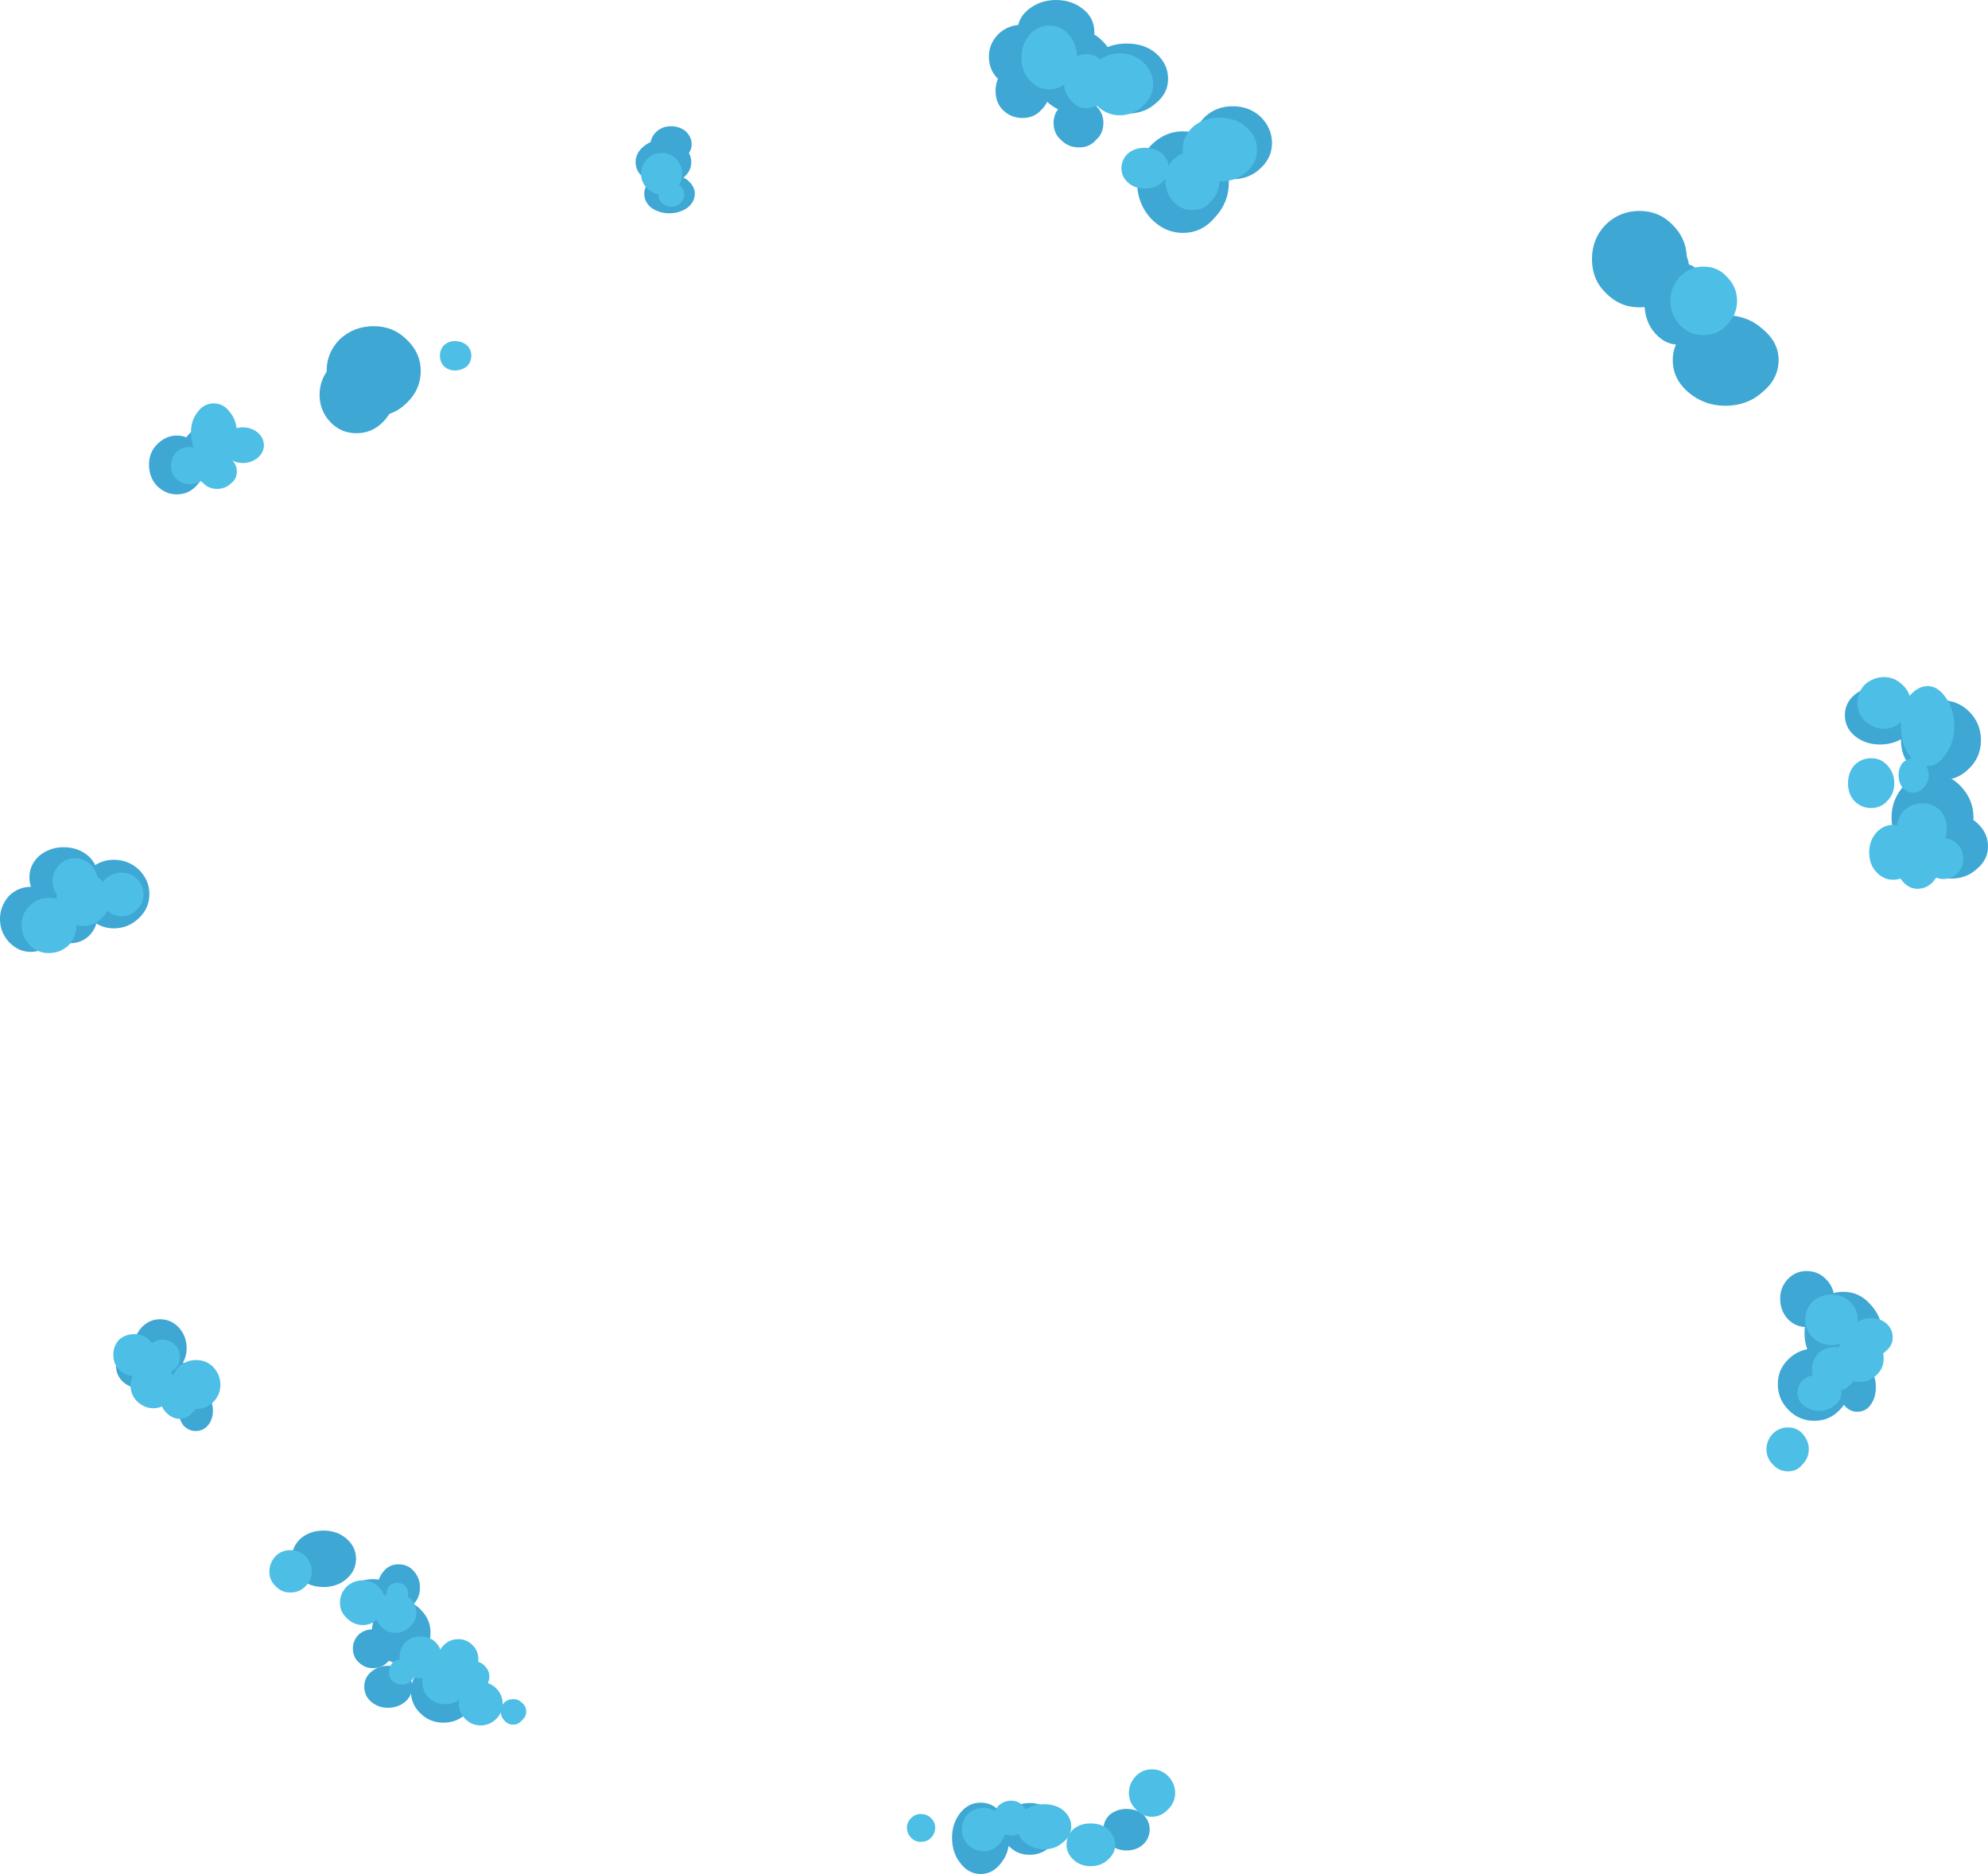 <?xml version="1.0" encoding="UTF-8" standalone="no"?>
<svg xmlns:xlink="http://www.w3.org/1999/xlink" height="239.0px" width="253.5px" xmlns="http://www.w3.org/2000/svg">
  <g transform="matrix(1.0, 0.0, 0.0, 1.0, 130.75, 125.45)">
    <path d="M2.75 -115.3 Q1.5 -114.05 -0.35 -114.05 -2.15 -114.05 -3.4 -115.3 -4.65 -116.45 -4.65 -118.25 -4.65 -119.9 -3.4 -121.15 -2.15 -122.3 -0.35 -122.3 1.5 -122.3 2.75 -121.15 4.0 -119.9 4.0 -118.25 4.0 -116.45 2.75 -115.3" fill="#3ea7d4" fill-rule="evenodd" stroke="none"/>
    <path d="M2.05 -111.45 Q1.1 -110.4 -0.35 -110.4 -1.85 -110.4 -2.9 -111.45 -3.8 -112.4 -3.8 -113.85 -3.8 -115.3 -2.9 -116.35 -1.85 -117.3 -0.35 -117.3 1.1 -117.3 2.05 -116.35 3.05 -115.3 3.05 -113.85 3.05 -112.4 2.05 -111.45" fill="#3ea7d4" fill-rule="evenodd" stroke="none"/>
    <path d="M9.85 -112.6 Q8.4 -111.05 6.3 -111.05 4.2 -111.05 2.65 -112.6 1.1 -114.05 1.1 -116.35 1.1 -118.65 2.65 -120.2 4.2 -121.7 6.3 -121.7 8.4 -121.7 9.85 -120.2 11.45 -118.65 11.45 -116.35 11.45 -114.05 9.85 -112.6" fill="#3ea7d4" fill-rule="evenodd" stroke="none"/>
    <path d="M9.0 -107.6 Q8.2 -106.65 6.85 -106.65 5.45 -106.65 4.55 -107.6 3.6 -108.4 3.6 -109.8 3.6 -111.05 4.55 -111.95 5.45 -112.8 6.85 -112.8 8.2 -112.8 9.0 -111.95 9.95 -111.05 9.95 -109.8 9.95 -108.4 9.0 -107.6" fill="#3ea7d4" fill-rule="evenodd" stroke="none"/>
    <path d="M16.65 -112.3 Q15.2 -110.95 12.9 -110.95 10.7 -110.95 9.15 -112.3 7.65 -113.55 7.65 -115.4 7.65 -117.3 9.15 -118.65 10.7 -119.9 12.9 -119.9 15.2 -119.9 16.65 -118.65 18.2 -117.3 18.2 -115.4 18.2 -113.55 16.65 -112.3" fill="#3ea7d4" fill-rule="evenodd" stroke="none"/>
    <path d="M24.15 -97.7 Q22.5 -95.75 20.1 -95.75 17.7 -95.75 15.9 -97.7 14.25 -99.6 14.25 -102.2 14.25 -104.8 15.9 -106.8 17.7 -108.7 20.1 -108.7 22.5 -108.7 24.15 -106.8 25.95 -104.8 25.95 -102.2 25.95 -99.6 24.15 -97.7" fill="#3ea7d4" fill-rule="evenodd" stroke="none"/>
    <path d="M30.0 -104.0 Q28.55 -102.6 26.45 -102.6 24.35 -102.6 22.9 -104.0 21.45 -105.35 21.45 -107.2 21.45 -109.1 22.9 -110.55 24.35 -111.9 26.45 -111.9 28.55 -111.9 30.0 -110.55 31.45 -109.1 31.45 -107.2 31.45 -105.35 30.0 -104.0" fill="#3ea7d4" fill-rule="evenodd" stroke="none"/>
    <path d="M82.5 -88.1 Q80.8 -86.25 78.3 -86.25 75.8 -86.25 74.0 -88.1 72.25 -89.8 72.25 -92.4 72.25 -95.0 74.0 -96.8 75.8 -98.55 78.3 -98.55 80.8 -98.55 82.5 -96.8 84.35 -95.0 84.35 -92.4 84.35 -89.8 82.5 -88.1" fill="#3ea7d4" fill-rule="evenodd" stroke="none"/>
    <path d="M83.25 -88.0 Q81.85 -86.75 79.8 -86.75 77.75 -86.75 76.25 -88.0 74.85 -89.3 74.85 -91.15 74.85 -92.9 76.25 -94.3 77.75 -95.6 79.8 -95.6 81.85 -95.6 83.25 -94.3 84.65 -92.9 84.65 -91.15 84.65 -89.3 83.25 -88.0" fill="#3ea7d4" fill-rule="evenodd" stroke="none"/>
    <path d="M86.4 -83.0 Q85.1 -81.5 83.25 -81.5 81.55 -81.5 80.25 -83.0 78.95 -84.5 78.95 -86.8 78.95 -88.95 80.25 -90.45 81.55 -91.95 83.25 -91.95 85.1 -91.95 86.4 -90.45 87.7 -88.95 87.7 -86.8 87.7 -84.5 86.4 -83.0" fill="#3ea7d4" fill-rule="evenodd" stroke="none"/>
    <path d="M94.0 -75.45 Q92.05 -73.7 89.25 -73.7 86.55 -73.7 84.5 -75.45 82.55 -77.15 82.55 -79.55 82.55 -81.8 84.5 -83.5 86.55 -85.25 89.25 -85.25 92.05 -85.25 94.0 -83.5 96.05 -81.8 96.05 -79.55 96.05 -77.15 94.0 -75.45" fill="#3ea7d4" fill-rule="evenodd" stroke="none"/>
    <path d="M112.25 -31.6 Q110.95 -30.5 108.95 -30.5 107.1 -30.5 105.75 -31.6 104.5 -32.65 104.5 -34.25 104.5 -35.8 105.75 -36.85 107.1 -37.95 108.95 -37.95 110.95 -37.95 112.25 -36.85 113.6 -35.8 113.6 -34.25 113.6 -32.65 112.25 -31.6" fill="#3ea7d4" fill-rule="evenodd" stroke="none"/>
    <path d="M113.1 -34.7 Q114.6 -36.15 116.75 -36.15 118.9 -36.15 120.35 -34.7 121.85 -33.2 121.85 -31.05 121.85 -28.9 120.35 -27.45 118.9 -25.95 116.75 -25.95 114.6 -25.95 113.1 -27.45 111.65 -28.9 111.65 -31.05 111.65 -33.2 113.1 -34.7" fill="#3ea7d4" fill-rule="evenodd" stroke="none"/>
    <path d="M115.65 -26.75 Q117.8 -26.75 119.3 -25.15 120.9 -23.45 120.9 -21.2 120.9 -18.95 119.3 -17.35 117.8 -15.65 115.65 -15.65 113.5 -15.65 111.95 -17.35 110.45 -18.95 110.45 -21.2 110.45 -23.45 111.95 -25.15 113.5 -26.75 115.65 -26.75" fill="#3ea7d4" fill-rule="evenodd" stroke="none"/>
    <path d="M121.35 -14.65 Q120.0 -13.4 118.05 -13.4 116.15 -13.4 114.8 -14.65 113.45 -15.8 113.45 -17.5 113.45 -19.25 114.8 -20.5 116.15 -21.75 118.05 -21.75 120.0 -21.75 121.35 -20.5 122.75 -19.25 122.75 -17.5 122.75 -15.8 121.35 -14.65" fill="#3ea7d4" fill-rule="evenodd" stroke="none"/>
    <path d="M102.1 42.75 Q101.1 43.8 99.6 43.8 98.2 43.8 97.2 42.75 96.25 41.7 96.25 40.15 96.25 38.75 97.2 37.7 98.2 36.65 99.6 36.65 101.1 36.65 102.1 37.7 103.15 38.75 103.15 40.25 103.15 41.7 102.1 42.75" fill="#3ea7d4" fill-rule="evenodd" stroke="none"/>
    <path d="M107.75 48.3 Q106.35 49.9 104.3 49.9 102.25 49.9 100.75 48.3 99.35 46.75 99.35 44.6 99.35 42.5 100.75 40.9 102.25 39.3 104.3 39.3 106.35 39.3 107.75 40.9 109.25 42.5 109.25 44.6 109.25 46.75 107.75 48.3" fill="#3ea7d4" fill-rule="evenodd" stroke="none"/>
    <path d="M103.85 54.35 Q102.55 55.75 100.6 55.75 98.65 55.75 97.3 54.35 95.95 53.0 95.95 51.05 95.95 49.2 97.3 47.9 98.65 46.55 100.6 46.55 102.55 46.55 103.85 47.9 105.2 49.2 105.2 51.15 105.2 53.0 103.85 54.35" fill="#3ea7d4" fill-rule="evenodd" stroke="none"/>
    <path d="M107.75 53.75 Q107.15 54.6 106.05 54.6 105.1 54.6 104.4 53.75 103.75 52.85 103.75 51.45 103.75 50.1 104.4 49.2 105.1 48.3 106.05 48.3 107.15 48.3 107.75 49.2 108.45 50.1 108.45 51.45 108.45 52.85 107.75 53.75" fill="#3ea7d4" fill-rule="evenodd" stroke="none"/>
    <path d="M15.0 109.8 Q14.15 110.55 12.9 110.55 11.7 110.55 10.8 109.8 9.95 109.0 9.95 107.85 9.95 106.75 10.8 105.95 11.7 105.25 12.9 105.25 14.15 105.25 15.0 105.95 15.85 106.75 15.85 107.85 15.85 109.0 15.0 109.8" fill="#3ea7d4" fill-rule="evenodd" stroke="none"/>
    <path d="M0.55 111.1 Q-1.0 111.1 -2.05 110.05 -3.1 109.1 -3.1 107.8 -3.1 106.5 -2.05 105.45 -1.0 104.5 0.55 104.5 2.1 104.5 3.15 105.45 4.2 106.5 4.2 107.8 4.2 109.1 3.15 110.05 2.1 111.1 0.55 111.1" fill="#3ea7d4" fill-rule="evenodd" stroke="none"/>
    <path d="M-3.1 112.15 Q-4.15 113.55 -5.7 113.55 -7.25 113.55 -8.3 112.15 -9.35 110.85 -9.35 108.9 -9.35 107.1 -8.3 105.75 -7.25 104.45 -5.7 104.45 -4.15 104.45 -3.1 105.75 -2.05 107.1 -2.05 109.0 -2.05 110.85 -3.1 112.15" fill="#3ea7d4" fill-rule="evenodd" stroke="none"/>
    <path d="M-71.25 93.05 Q-72.45 94.25 -74.2 94.25 -75.95 94.25 -77.15 93.05 -78.35 91.9 -78.35 90.25 -78.35 88.65 -77.15 87.45 -75.95 86.25 -74.2 86.25 -72.45 86.25 -71.25 87.45 -70.05 88.65 -70.05 90.25 -70.05 91.9 -71.25 93.05" fill="#3ea7d4" fill-rule="evenodd" stroke="none"/>
    <path d="M-77.0 85.5 Q-78.05 86.7 -79.65 86.7 -81.15 86.7 -82.3 85.5 -83.35 84.4 -83.35 82.75 -83.35 81.15 -82.3 79.95 -81.15 78.75 -79.65 78.75 -78.05 78.75 -77.0 79.95 -75.85 81.15 -75.85 82.75 -75.85 84.4 -77.0 85.5" fill="#3ea7d4" fill-rule="evenodd" stroke="none"/>
    <path d="M-80.55 80.7 Q-81.6 81.5 -83.2 81.5 -84.7 81.5 -85.8 80.7 -86.9 79.85 -86.9 78.75 -86.9 77.6 -85.8 76.75 -84.7 75.95 -83.2 75.95 -81.6 75.95 -80.55 76.75 -79.4 77.6 -79.4 78.75 -79.4 79.85 -80.55 80.7" fill="#3ea7d4" fill-rule="evenodd" stroke="none"/>
    <path d="M-86.55 75.9 Q-87.75 76.95 -89.5 76.95 -91.25 76.95 -92.45 75.9 -93.55 74.85 -93.55 73.35 -93.55 71.85 -92.45 70.8 -91.25 69.75 -89.5 69.75 -87.75 69.75 -86.55 70.8 -85.35 71.85 -85.35 73.35 -85.35 74.85 -86.55 75.9" fill="#3ea7d4" fill-rule="evenodd" stroke="none"/>
    <path d="M-81.35 86.55 Q-82.1 87.3 -83.2 87.3 -84.25 87.3 -85.0 86.55 -85.75 85.9 -85.75 84.8 -85.75 83.75 -85.0 83.0 -84.25 82.35 -83.2 82.35 -82.1 82.35 -81.35 83.0 -80.6 83.75 -80.6 84.8 -80.6 85.9 -81.35 86.55" fill="#3ea7d4" fill-rule="evenodd" stroke="none"/>
    <path d="M-104.25 56.35 Q-104.85 57.05 -105.8 57.05 -106.7 57.05 -107.35 56.35 -107.95 55.6 -107.95 54.45 -107.95 53.35 -107.35 52.5 -106.7 51.8 -105.8 51.8 -104.85 51.8 -104.25 52.5 -103.6 53.35 -103.6 54.45 -103.6 55.6 -104.25 56.35" fill="#3ea7d4" fill-rule="evenodd" stroke="none"/>
    <path d="M-106.35 52.8 Q-107.05 53.5 -108.15 53.5 -109.15 53.5 -109.95 52.8 -110.7 52.05 -110.7 50.9 -110.7 49.7 -109.95 48.95 -109.15 48.25 -108.15 48.25 -107.05 48.25 -106.35 48.95 -105.6 49.7 -105.6 50.9 -105.6 52.05 -106.35 52.8" fill="#3ea7d4" fill-rule="evenodd" stroke="none"/>
    <path d="M-110.7 50.8 Q-111.6 51.6 -112.9 51.6 -114.15 51.6 -115.05 50.8 -115.95 49.95 -115.95 48.8 -115.95 47.6 -115.05 46.8 -114.15 46.05 -112.9 46.05 -111.6 46.05 -110.7 46.8 -109.7 47.6 -109.7 48.8 -109.7 49.95 -110.7 50.8" fill="#3ea7d4" fill-rule="evenodd" stroke="none"/>
    <path d="M-107.95 49.05 Q-108.95 50.15 -110.35 50.15 -111.7 50.15 -112.7 49.05 -113.7 47.95 -113.7 46.4 -113.7 44.95 -112.7 43.85 -111.7 42.8 -110.35 42.8 -108.95 42.8 -107.95 43.85 -106.95 44.95 -106.95 46.5 -106.95 47.95 -107.95 49.05" fill="#3ea7d4" fill-rule="evenodd" stroke="none"/>
    <path d="M-119.35 -6.15 Q-120.35 -5.15 -121.85 -5.15 -123.4 -5.15 -124.4 -6.15 -125.4 -7.15 -125.4 -8.65 -125.4 -10.2 -124.4 -11.2 -123.4 -12.2 -121.85 -12.2 -120.35 -12.2 -119.35 -11.2 -118.35 -10.2 -118.35 -8.65 -118.35 -7.15 -119.35 -6.15" fill="#3ea7d4" fill-rule="evenodd" stroke="none"/>
    <path d="M-119.5 -10.85 Q-120.8 -9.75 -122.65 -9.75 -124.4 -9.75 -125.75 -10.85 -127.0 -11.95 -127.0 -13.55 -127.0 -15.15 -125.75 -16.3 -124.4 -17.4 -122.65 -17.4 -120.8 -17.4 -119.5 -16.3 -118.25 -15.15 -118.25 -13.55 -118.25 -11.95 -119.5 -10.85" fill="#3ea7d4" fill-rule="evenodd" stroke="none"/>
    <path d="M-113.05 -8.35 Q-114.4 -7.05 -116.25 -7.05 -118.0 -7.05 -119.35 -8.35 -120.7 -9.6 -120.7 -11.45 -120.7 -13.2 -119.35 -14.55 -118.0 -15.8 -116.25 -15.8 -114.4 -15.8 -113.05 -14.55 -111.7 -13.2 -111.7 -11.45 -111.7 -9.6 -113.05 -8.35" fill="#3ea7d4" fill-rule="evenodd" stroke="none"/>
    <path d="M-105.75 -63.45 Q-106.75 -62.4 -108.2 -62.4 -109.6 -62.4 -110.7 -63.45 -111.75 -64.55 -111.75 -66.2 -111.75 -67.75 -110.7 -68.8 -109.6 -69.9 -108.2 -69.9 -106.75 -69.9 -105.75 -68.8 -104.65 -67.75 -104.65 -66.1 -104.65 -64.55 -105.75 -63.45" fill="#3ea7d4" fill-rule="evenodd" stroke="none"/>
    <path d="M-81.9 -71.65 Q-83.3 -70.2 -85.3 -70.2 -87.3 -70.2 -88.65 -71.65 -90.0 -73.1 -90.0 -75.1 -90.0 -77.1 -88.65 -78.6 -87.3 -80.05 -85.3 -80.05 -83.3 -80.05 -81.9 -78.6 -80.45 -77.1 -80.45 -75.1 -80.45 -73.1 -81.9 -71.65" fill="#3ea7d4" fill-rule="evenodd" stroke="none"/>
    <path d="M-101.95 -65.85 Q-102.85 -64.85 -104.25 -64.85 -105.6 -64.85 -106.55 -65.85 -107.45 -66.75 -107.45 -68.05 -107.45 -69.3 -106.55 -70.2 -105.6 -71.1 -104.25 -71.1 -102.85 -71.1 -101.95 -70.2 -100.95 -69.3 -100.95 -68.0 -100.95 -66.75 -101.95 -65.85" fill="#3ea7d4" fill-rule="evenodd" stroke="none"/>
    <path d="M-78.9 -74.05 Q-80.6 -72.35 -83.1 -72.35 -85.65 -72.35 -87.45 -74.05 -89.1 -75.75 -89.1 -78.15 -89.1 -80.45 -87.45 -82.15 -85.65 -83.85 -83.1 -83.85 -80.6 -83.85 -78.9 -82.15 -77.1 -80.45 -77.1 -78.15 -77.1 -75.75 -78.9 -74.05" fill="#3ea7d4" fill-rule="evenodd" stroke="none"/>
    <path d="M-43.65 -102.75 Q-44.7 -101.85 -46.2 -101.85 -47.6 -101.85 -48.65 -102.75 -49.7 -103.6 -49.7 -104.75 -49.7 -105.95 -48.65 -106.8 -47.6 -107.65 -46.2 -107.65 -44.7 -107.65 -43.65 -106.8 -42.6 -105.95 -42.6 -104.75 -42.6 -103.6 -43.65 -102.75" fill="#3ea7d4" fill-rule="evenodd" stroke="none"/>
    <path d="M-43.1 -98.95 Q-44.1 -98.25 -45.4 -98.25 -46.7 -98.25 -47.7 -98.95 -48.6 -99.7 -48.6 -100.75 -48.6 -101.7 -47.7 -102.5 -46.7 -103.2 -45.4 -103.2 -44.1 -103.2 -43.1 -102.5 -42.15 -101.7 -42.15 -100.75 -42.15 -99.7 -43.1 -98.95" fill="#3ea7d4" fill-rule="evenodd" stroke="none"/>
    <path d="M-78.0 79.1 Q-78.75 79.95 -79.95 79.95 -81.05 79.95 -81.8 79.1 -82.6 78.3 -82.6 77.0 -82.6 75.8 -81.8 74.9 -81.05 74.05 -79.95 74.05 -78.75 74.05 -78.0 74.9 -77.2 75.8 -77.2 77.0 -77.2 78.3 -78.0 79.1" fill="#3ea7d4" fill-rule="evenodd" stroke="none"/>
    <path d="M-79.1 91.6 Q-80.0 92.35 -81.3 92.35 -82.5 92.35 -83.4 91.6 -84.3 90.85 -84.3 89.65 -84.3 88.5 -83.4 87.75 -82.5 87.0 -81.3 87.0 -80.0 87.0 -79.1 87.75 -78.2 88.5 -78.2 89.65 -78.2 90.85 -79.1 91.6" fill="#3ea7d4" fill-rule="evenodd" stroke="none"/>
    <path d="M-124.15 -5.3 Q-125.25 -4.05 -126.85 -4.05 -128.4 -4.05 -129.6 -5.3 -130.75 -6.55 -130.75 -8.25 -130.75 -9.9 -129.6 -11.2 -128.4 -12.35 -126.85 -12.35 -125.25 -12.35 -124.15 -11.2 -122.95 -9.9 -122.95 -8.25 -122.95 -6.55 -124.15 -5.3" fill="#3ea7d4" fill-rule="evenodd" stroke="none"/>
    <path d="M7.35 -118.55 Q5.9 -117.3 3.9 -117.3 1.95 -117.3 0.45 -118.55 -1.0 -119.7 -1.0 -121.45 -1.0 -123.15 0.45 -124.3 1.95 -125.45 3.9 -125.45 5.9 -125.45 7.35 -124.3 8.8 -123.15 8.8 -121.35 8.8 -119.7 7.35 -118.55" fill="#3ea7d4" fill-rule="evenodd" stroke="none"/>
    <path d="M-43.3 -105.5 Q-44.1 -104.85 -45.2 -104.85 -46.25 -104.85 -47.0 -105.5 -47.8 -106.15 -47.8 -107.05 -47.8 -107.95 -47.0 -108.7 -46.25 -109.35 -45.2 -109.35 -44.1 -109.35 -43.3 -108.7 -42.55 -107.95 -42.55 -107.05 -42.55 -106.15 -43.3 -105.5" fill="#3ea7d4" fill-rule="evenodd" stroke="none"/>
    <path d="M-122.0 -4.9 Q-123.05 -3.9 -124.55 -3.9 -125.95 -3.9 -126.95 -4.9 -128.0 -5.95 -128.0 -7.45 -128.0 -8.95 -126.95 -9.95 -125.95 -10.95 -124.55 -10.95 -123.05 -10.95 -122.0 -9.95 -121.0 -8.95 -121.0 -7.45 -121.0 -5.95 -122.0 -4.9" fill="#4dbee5" fill-rule="evenodd" stroke="none"/>
    <path d="M-117.75 -8.35 Q-118.75 -7.35 -120.15 -7.35 -121.5 -7.35 -122.5 -8.35 -123.55 -9.35 -123.55 -10.8 -123.55 -12.15 -122.5 -13.15 -121.5 -14.15 -120.15 -14.15 -118.75 -14.15 -117.75 -13.15 -116.75 -12.15 -116.75 -10.8 -116.75 -9.35 -117.75 -8.35" fill="#4dbee5" fill-rule="evenodd" stroke="none"/>
    <path d="M-119.15 -11.05 Q-120.0 -10.2 -121.2 -10.2 -122.35 -10.2 -123.2 -11.05 -124.05 -11.9 -124.05 -13.05 -124.05 -14.25 -123.2 -15.15 -122.35 -16.0 -121.2 -16.0 -120.0 -16.0 -119.15 -15.15 -118.3 -14.25 -118.3 -13.05 -118.3 -11.9 -119.15 -11.05" fill="#4dbee5" fill-rule="evenodd" stroke="none"/>
    <path d="M-113.3 -9.45 Q-114.05 -8.6 -115.2 -8.6 -116.4 -8.6 -117.25 -9.45 -118.0 -10.2 -118.0 -11.4 -118.0 -12.55 -117.25 -13.4 -116.4 -14.15 -115.2 -14.15 -114.05 -14.15 -113.3 -13.4 -112.45 -12.55 -112.45 -11.4 -112.45 -10.2 -113.3 -9.45" fill="#4dbee5" fill-rule="evenodd" stroke="none"/>
    <path d="M-111.75 49.25 Q-112.45 50.05 -113.65 50.05 -114.75 50.05 -115.55 49.25 -116.3 48.5 -116.3 47.3 -116.3 46.2 -115.55 45.4 -114.75 44.7 -113.65 44.7 -112.45 44.7 -111.75 45.4 -110.9 46.2 -110.9 47.3 -110.9 48.5 -111.75 49.25" fill="#4dbee5" fill-rule="evenodd" stroke="none"/>
    <path d="M-108.45 49.15 Q-109.1 49.75 -110.0 49.75 -110.9 49.75 -111.55 49.15 -112.2 48.5 -112.2 47.6 -112.2 46.7 -111.55 46.05 -110.9 45.4 -110.0 45.4 -109.1 45.4 -108.45 46.05 -107.8 46.7 -107.8 47.6 -107.8 48.5 -108.45 49.15" fill="#4dbee5" fill-rule="evenodd" stroke="none"/>
    <path d="M-109.2 53.25 Q-110.0 54.15 -111.2 54.15 -112.35 54.15 -113.3 53.25 -114.1 52.4 -114.1 51.25 -114.1 50.15 -113.3 49.25 -112.35 48.4 -111.2 48.4 -110.0 48.4 -109.2 49.25 -108.3 50.15 -108.3 51.3 -108.3 52.4 -109.2 53.25" fill="#4dbee5" fill-rule="evenodd" stroke="none"/>
    <path d="M-106.3 54.8 Q-106.9 55.5 -107.8 55.5 -108.75 55.5 -109.45 54.8 -110.2 54.15 -110.2 53.25 -110.2 52.3 -109.45 51.6 -108.75 50.95 -107.8 50.95 -106.9 50.95 -106.3 51.6 -105.55 52.3 -105.55 53.25 -105.55 54.15 -106.3 54.8" fill="#4dbee5" fill-rule="evenodd" stroke="none"/>
    <path d="M-91.8 76.85 Q-92.55 77.65 -93.75 77.65 -94.85 77.65 -95.6 76.85 -96.4 76.1 -96.4 75.0 -96.4 73.85 -95.6 73.0 -94.85 72.25 -93.75 72.25 -92.55 72.25 -91.8 73.0 -91.0 73.85 -91.0 75.0 -91.0 76.1 -91.8 76.85" fill="#4dbee5" fill-rule="evenodd" stroke="none"/>
    <path d="M-103.55 53.35 Q-104.45 54.25 -105.75 54.25 -107.0 54.25 -108.0 53.35 -108.9 52.45 -108.9 51.15 -108.9 49.9 -108.0 48.9 -107.0 48.0 -105.75 48.0 -104.45 48.0 -103.55 48.9 -102.65 49.9 -102.65 51.15 -102.65 52.45 -103.55 53.35" fill="#4dbee5" fill-rule="evenodd" stroke="none"/>
    <path d="M-82.5 80.9 Q-83.3 81.8 -84.5 81.8 -85.65 81.8 -86.55 80.9 -87.4 80.1 -87.4 78.95 -87.4 77.8 -86.55 76.9 -85.65 76.1 -84.5 76.1 -83.3 76.1 -82.5 76.9 -81.6 77.8 -81.6 78.95 -81.6 80.1 -82.5 80.9" fill="#4dbee5" fill-rule="evenodd" stroke="none"/>
    <path d="M-78.5 82.05 Q-79.25 82.8 -80.3 82.8 -81.35 82.8 -82.1 82.05 -82.85 81.3 -82.85 80.25 -82.85 79.15 -82.1 78.35 -81.35 77.6 -80.3 77.6 -79.25 77.6 -78.5 78.35 -77.65 79.15 -77.65 80.25 -77.65 81.3 -78.5 82.05" fill="#4dbee5" fill-rule="evenodd" stroke="none"/>
    <path d="M-79.15 78.65 Q-79.55 79.0 -80.15 79.0 -80.65 79.0 -81.05 78.65 -81.45 78.25 -81.45 77.65 -81.45 77.15 -81.05 76.75 -80.65 76.4 -80.15 76.4 -79.55 76.4 -79.15 76.75 -78.7 77.15 -78.7 77.75 -78.7 78.25 -79.15 78.65" fill="#4dbee5" fill-rule="evenodd" stroke="none"/>
    <path d="M-75.2 87.85 Q-75.95 88.6 -77.15 88.6 -78.3 88.6 -79.05 87.85 -79.8 87.1 -79.8 85.85 -79.8 84.75 -79.05 84.0 -78.3 83.25 -77.15 83.25 -75.95 83.25 -75.2 84.0 -74.45 84.75 -74.45 85.85 -74.45 87.1 -75.2 87.85" fill="#4dbee5" fill-rule="evenodd" stroke="none"/>
    <path d="M-78.35 88.95 Q-78.8 89.4 -79.5 89.4 -80.15 89.4 -80.7 88.95 -81.15 88.5 -81.15 87.85 -81.15 87.15 -80.7 86.6 -80.15 86.15 -79.5 86.15 -78.8 86.15 -78.35 86.6 -77.85 87.15 -77.85 87.85 -77.85 88.5 -78.35 88.95" fill="#4dbee5" fill-rule="evenodd" stroke="none"/>
    <path d="M-71.85 91.05 Q-72.7 91.9 -74.0 91.9 -75.2 91.9 -76.1 91.05 -76.9 90.25 -76.9 88.95 -76.9 87.75 -76.1 86.85 -75.2 86.0 -74.0 86.0 -72.7 86.0 -71.85 86.85 -70.95 87.75 -70.95 88.95 -70.95 90.25 -71.85 91.05" fill="#4dbee5" fill-rule="evenodd" stroke="none"/>
    <path d="M-70.5 88.0 Q-71.25 88.8 -72.3 88.8 -73.4 88.8 -74.15 88.0 -74.9 87.25 -74.9 86.15 -74.9 85.1 -74.15 84.35 -73.4 83.6 -72.3 83.6 -71.25 83.6 -70.5 84.35 -69.75 85.1 -69.75 86.15 -69.75 87.25 -70.5 88.0" fill="#4dbee5" fill-rule="evenodd" stroke="none"/>
    <path d="M-67.5 93.8 Q-68.35 94.6 -69.45 94.6 -70.6 94.6 -71.4 93.8 -72.25 92.95 -72.25 91.85 -72.25 90.7 -71.4 89.85 -70.6 89.05 -69.45 89.05 -68.35 89.05 -67.5 89.85 -66.65 90.7 -66.65 91.85 -66.65 92.95 -67.5 93.8" fill="#4dbee5" fill-rule="evenodd" stroke="none"/>
    <path d="M-68.95 89.7 Q-69.45 90.3 -70.2 90.3 -70.95 90.3 -71.55 89.7 -72.1 89.2 -72.1 88.35 -72.1 87.6 -71.55 87.0 -70.95 86.45 -70.2 86.45 -69.45 86.45 -68.95 87.0 -68.35 87.6 -68.35 88.35 -68.35 89.2 -68.95 89.7" fill="#4dbee5" fill-rule="evenodd" stroke="none"/>
    <path d="M-12.05 108.95 Q-12.55 109.45 -13.35 109.45 -14.05 109.45 -14.55 108.95 -15.1 108.4 -15.1 107.6 -15.1 106.95 -14.55 106.4 -14.05 105.9 -13.35 105.9 -12.55 105.9 -12.05 106.4 -11.5 106.95 -11.5 107.6 -11.5 108.4 -12.05 108.95" fill="#4dbee5" fill-rule="evenodd" stroke="none"/>
    <path d="M-64.2 93.95 Q-64.65 94.5 -65.3 94.5 -66.0 94.5 -66.45 93.95 -66.9 93.5 -66.9 92.8 -66.9 92.15 -66.45 91.7 -66.0 91.25 -65.3 91.25 -64.65 91.25 -64.2 91.7 -63.65 92.15 -63.65 92.8 -63.65 93.5 -64.2 93.95" fill="#4dbee5" fill-rule="evenodd" stroke="none"/>
    <path d="M-3.4 109.8 Q-4.2 110.65 -5.35 110.65 -6.45 110.65 -7.35 109.8 -8.1 109.0 -8.1 107.9 -8.1 106.75 -7.35 105.9 -6.45 105.1 -5.35 105.1 -4.2 105.1 -3.4 105.9 -2.55 106.75 -2.55 107.9 -2.55 109.0 -3.4 109.8" fill="#4dbee5" fill-rule="evenodd" stroke="none"/>
    <path d="M-0.35 107.95 Q-0.95 108.65 -1.8 108.65 -2.7 108.65 -3.4 107.95 -4.0 107.25 -4.0 106.4 -4.0 105.5 -3.4 104.8 -2.7 104.2 -1.8 104.2 -0.95 104.2 -0.35 104.8 0.35 105.5 0.35 106.4 0.35 107.25 -0.35 107.95" fill="#4dbee5" fill-rule="evenodd" stroke="none"/>
    <path d="M-104.8 -64.35 Q-105.5 -63.7 -106.55 -63.7 -107.55 -63.7 -108.25 -64.35 -108.95 -65.0 -108.95 -66.1 -108.95 -67.05 -108.25 -67.8 -107.55 -68.45 -106.55 -68.45 -105.5 -68.45 -104.8 -67.8 -104.1 -67.05 -104.1 -66.1 -104.1 -65.0 -104.8 -64.35" fill="#4dbee5" fill-rule="evenodd" stroke="none"/>
    <path d="M-101.3 -63.8 Q-102.0 -63.1 -103.1 -63.1 -104.1 -63.1 -104.8 -63.8 -105.55 -64.35 -105.55 -65.35 -105.55 -66.25 -104.8 -66.9 -104.1 -67.55 -103.1 -67.55 -102.0 -67.55 -101.3 -66.9 -100.55 -66.25 -100.55 -65.35 -100.55 -64.35 -101.3 -63.8" fill="#4dbee5" fill-rule="evenodd" stroke="none"/>
    <path d="M-101.45 -67.55 Q-102.25 -66.5 -103.5 -66.5 -104.75 -66.5 -105.55 -67.55 -106.4 -68.65 -106.4 -70.3 -106.4 -71.85 -105.55 -72.9 -104.75 -74.0 -103.5 -74.0 -102.25 -74.0 -101.45 -72.9 -100.55 -71.85 -100.55 -70.2 -100.55 -68.65 -101.45 -67.55" fill="#4dbee5" fill-rule="evenodd" stroke="none"/>
    <path d="M-97.9 -67.05 Q-98.75 -66.4 -99.8 -66.4 -100.8 -66.4 -101.6 -67.05 -102.35 -67.75 -102.35 -68.7 -102.35 -69.6 -101.6 -70.3 -100.8 -70.95 -99.8 -70.95 -98.75 -70.95 -97.9 -70.3 -97.1 -69.6 -97.1 -68.65 -97.1 -67.75 -97.9 -67.05" fill="#4dbee5" fill-rule="evenodd" stroke="none"/>
    <path d="M-71.25 -78.7 Q-71.9 -78.2 -72.75 -78.2 -73.5 -78.2 -74.1 -78.7 -74.65 -79.25 -74.65 -80.1 -74.65 -80.9 -74.1 -81.45 -73.5 -81.95 -72.75 -81.95 -71.9 -81.95 -71.25 -81.45 -70.65 -80.9 -70.65 -80.1 -70.65 -79.25 -71.25 -78.7" fill="#4dbee5" fill-rule="evenodd" stroke="none"/>
    <path d="M-44.5 -101.45 Q-45.3 -100.65 -46.4 -100.65 -47.45 -100.65 -48.25 -101.45 -49.0 -102.2 -49.0 -103.3 -49.0 -104.35 -48.25 -105.15 -47.45 -105.95 -46.4 -105.95 -45.3 -105.95 -44.5 -105.15 -43.75 -104.35 -43.75 -103.25 -43.75 -102.2 -44.5 -101.45" fill="#4dbee5" fill-rule="evenodd" stroke="none"/>
    <path d="M-44.0 -99.55 Q-44.45 -99.1 -45.15 -99.1 -45.8 -99.1 -46.35 -99.55 -46.8 -100.0 -46.8 -100.65 -46.8 -101.3 -46.35 -101.75 L-45.15 -102.2 -44.0 -101.75 Q-43.5 -101.3 -43.5 -100.65 -43.5 -100.0 -44.0 -99.55" fill="#4dbee5" fill-rule="evenodd" stroke="none"/>
    <path d="M5.55 -115.2 Q4.5 -114.05 3.05 -114.05 1.6 -114.05 0.55 -115.2 -0.5 -116.35 -0.5 -118.15 -0.5 -119.8 0.55 -121.05 1.6 -122.2 3.05 -122.2 4.5 -122.2 5.55 -121.05 6.6 -119.8 6.6 -118.15 6.6 -116.35 5.55 -115.2" fill="#4dbee5" fill-rule="evenodd" stroke="none"/>
    <path d="M9.85 -112.7 Q9.0 -111.65 7.75 -111.65 6.6 -111.65 5.75 -112.7 4.9 -113.65 4.9 -115.1 4.9 -116.6 5.75 -117.6 6.6 -118.55 7.75 -118.55 9.0 -118.55 9.85 -117.6 10.75 -116.6 10.75 -115.1 10.75 -113.65 9.85 -112.7" fill="#4dbee5" fill-rule="evenodd" stroke="none"/>
    <path d="M15.05 -112.0 Q13.8 -110.75 12.0 -110.75 10.35 -110.75 9.1 -112.0 7.85 -113.15 7.85 -114.7 7.85 -116.25 9.1 -117.5 10.35 -118.65 12.0 -118.65 13.8 -118.65 15.05 -117.5 16.3 -116.25 16.3 -114.7 16.3 -113.15 15.05 -112.0" fill="#4dbee5" fill-rule="evenodd" stroke="none"/>
    <path d="M17.45 -102.2 Q16.6 -101.4 15.25 -101.4 13.9 -101.4 13.05 -102.2 12.25 -102.95 12.25 -104.0 12.25 -105.05 13.05 -105.85 13.9 -106.6 15.25 -106.6 16.6 -106.6 17.45 -105.85 18.3 -105.05 18.3 -104.0 18.3 -102.95 17.45 -102.2" fill="#4dbee5" fill-rule="evenodd" stroke="none"/>
    <path d="M23.7 -99.8 Q22.8 -98.65 21.3 -98.65 19.85 -98.65 18.8 -99.8 17.85 -100.85 17.85 -102.45 17.85 -104.0 18.8 -105.05 19.85 -106.1 21.3 -106.1 22.8 -106.1 23.7 -105.05 24.75 -104.0 24.75 -102.45 24.75 -100.85 23.7 -99.8" fill="#4dbee5" fill-rule="evenodd" stroke="none"/>
    <path d="M28.1 -103.45 Q26.75 -102.3 24.75 -102.3 22.8 -102.3 21.4 -103.45 20.05 -104.6 20.05 -106.4 20.05 -108.05 21.4 -109.3 22.8 -110.45 24.75 -110.45 26.75 -110.45 28.1 -109.3 29.55 -108.05 29.55 -106.4 29.55 -104.6 28.1 -103.45" fill="#4dbee5" fill-rule="evenodd" stroke="none"/>
    <path d="M89.45 -84.0 Q88.3 -82.7 86.45 -82.7 84.7 -82.7 83.45 -84.0 82.25 -85.3 82.25 -87.1 82.25 -88.85 83.45 -90.15 84.7 -91.45 86.45 -91.45 88.3 -91.45 89.45 -90.15 90.75 -88.85 90.75 -87.1 90.75 -85.3 89.45 -84.0" fill="#4dbee5" fill-rule="evenodd" stroke="none"/>
    <path d="M111.8 -33.5 Q110.8 -32.5 109.5 -32.5 108.15 -32.5 107.05 -33.5 106.1 -34.45 106.1 -35.8 106.1 -37.15 107.05 -38.15 108.15 -39.1 109.5 -39.1 110.8 -39.1 111.8 -38.15 112.9 -37.15 112.9 -35.8 112.9 -34.45 111.8 -33.5" fill="#4dbee5" fill-rule="evenodd" stroke="none"/>
    <path d="M117.35 -29.25 Q116.35 -27.75 115.05 -27.75 113.7 -27.75 112.6 -29.25 111.65 -30.7 111.65 -32.85 111.65 -35.0 112.6 -36.5 113.7 -37.95 115.05 -37.95 116.35 -37.95 117.35 -36.5 118.45 -35.0 118.45 -32.85 118.45 -30.7 117.35 -29.25" fill="#4dbee5" fill-rule="evenodd" stroke="none"/>
    <path d="M105.7 -27.85 Q106.6 -28.75 107.85 -28.75 109.1 -28.75 109.9 -27.85 110.8 -26.9 110.8 -25.55 110.8 -24.2 109.9 -23.3 109.1 -22.4 107.85 -22.4 106.6 -22.4 105.7 -23.3 104.9 -24.2 104.9 -25.55 104.9 -26.9 105.7 -27.85" fill="#4dbee5" fill-rule="evenodd" stroke="none"/>
    <path d="M114.55 -25.0 Q114.0 -24.35 113.2 -24.35 112.5 -24.35 111.85 -25.0 111.35 -25.65 111.35 -26.6 111.35 -27.5 111.85 -28.15 112.5 -28.75 113.2 -28.75 114.0 -28.75 114.55 -28.15 115.2 -27.5 115.2 -26.6 115.2 -25.65 114.55 -25.0" fill="#4dbee5" fill-rule="evenodd" stroke="none"/>
    <path d="M112.05 -22.1 Q113.05 -23.0 114.4 -23.0 115.75 -23.0 116.65 -22.1 117.5 -21.15 117.5 -19.8 117.5 -18.45 116.65 -17.55 115.75 -16.65 114.4 -16.65 113.05 -16.65 112.05 -17.55 111.15 -18.45 111.15 -19.8 111.15 -21.15 112.05 -22.1" fill="#4dbee5" fill-rule="evenodd" stroke="none"/>
    <path d="M112.8 -14.25 Q111.9 -13.25 110.65 -13.25 109.4 -13.25 108.5 -14.25 107.6 -15.2 107.6 -16.75 107.6 -18.2 108.5 -19.25 109.4 -20.25 110.65 -20.25 111.9 -20.25 112.8 -19.25 113.65 -18.2 113.65 -16.75 113.65 -15.2 112.8 -14.25" fill="#4dbee5" fill-rule="evenodd" stroke="none"/>
    <path d="M118.85 -14.05 Q118.15 -13.35 117.05 -13.35 116.1 -13.35 115.3 -14.05 114.55 -14.8 114.55 -15.95 114.55 -17.1 115.3 -17.8 116.1 -18.55 117.05 -18.55 118.15 -18.55 118.85 -17.8 119.6 -17.1 119.6 -15.95 119.6 -14.8 118.85 -14.05" fill="#4dbee5" fill-rule="evenodd" stroke="none"/>
    <path d="M115.75 -13.0 Q114.9 -12.1 113.75 -12.1 112.7 -12.1 111.9 -13.0 111.1 -13.9 111.1 -15.15 111.1 -16.4 111.9 -17.3 112.7 -18.2 113.75 -18.2 114.9 -18.2 115.75 -17.3 116.55 -16.4 116.55 -15.15 116.55 -13.9 115.75 -13.0" fill="#4dbee5" fill-rule="evenodd" stroke="none"/>
    <path d="M105.1 45.15 Q104.15 46.1 102.8 46.1 101.45 46.1 100.4 45.15 99.45 44.25 99.45 42.85 99.45 41.5 100.4 40.5 101.45 39.65 102.8 39.65 104.15 39.65 105.1 40.5 106.15 41.5 106.15 42.85 106.15 44.25 105.1 45.15" fill="#4dbee5" fill-rule="evenodd" stroke="none"/>
    <path d="M109.8 46.8 Q109.0 47.6 107.85 47.6 106.7 47.6 105.9 46.8 105.2 46.1 105.2 45.05 105.2 44.05 105.9 43.35 106.7 42.65 107.85 42.65 109.0 42.65 109.8 43.35 110.6 44.05 110.6 45.15 110.6 46.1 109.8 46.8" fill="#4dbee5" fill-rule="evenodd" stroke="none"/>
    <path d="M108.55 49.9 Q107.65 50.8 106.45 50.8 105.2 50.8 104.2 49.9 103.35 49.05 103.35 47.8 103.35 46.55 104.2 45.65 105.2 44.8 106.45 44.8 107.65 44.8 108.55 45.65 109.45 46.55 109.45 47.8 109.45 49.05 108.55 49.9" fill="#4dbee5" fill-rule="evenodd" stroke="none"/>
    <path d="M105.3 51.05 Q104.5 51.95 103.25 51.95 102.0 51.95 101.1 51.05 100.3 50.25 100.3 49.1 100.3 48.05 101.1 47.15 102.0 46.35 103.25 46.35 104.5 46.35 105.3 47.15 106.15 48.05 106.15 49.1 106.15 50.25 105.3 51.05" fill="#4dbee5" fill-rule="evenodd" stroke="none"/>
    <path d="M103.15 53.8 Q102.35 54.5 101.2 54.5 100.15 54.5 99.25 53.8 98.45 53.2 98.45 52.15 98.45 51.15 99.25 50.45 100.15 49.85 101.2 49.85 102.35 49.85 103.15 50.45 104.05 51.15 104.05 52.2 104.05 53.2 103.15 53.8" fill="#4dbee5" fill-rule="evenodd" stroke="none"/>
    <path d="M2.35 110.4 Q0.95 110.4 -0.1 109.5 -1.05 108.75 -1.05 107.5 -1.05 106.3 -0.1 105.4 0.95 104.65 2.35 104.65 3.85 104.65 4.8 105.4 5.85 106.3 5.85 107.5 5.85 108.75 4.8 109.5 3.85 110.4 2.35 110.4" fill="#4dbee5" fill-rule="evenodd" stroke="none"/>
    <path d="M18.25 105.25 Q17.35 106.25 16.15 106.25 14.9 106.25 14.05 105.25 13.2 104.4 13.2 103.2 13.2 102.05 14.05 101.1 14.9 100.2 16.15 100.2 17.35 100.2 18.25 101.1 19.1 102.05 19.1 103.2 19.1 104.4 18.25 105.25" fill="#4dbee5" fill-rule="evenodd" stroke="none"/>
    <path d="M10.55 111.7 Q9.7 112.55 8.3 112.55 7.0 112.55 6.1 111.7 5.25 110.9 5.25 109.8 5.25 108.75 6.1 107.85 7.0 107.1 8.3 107.1 9.7 107.1 10.55 107.85 11.45 108.75 11.45 109.85 11.45 110.9 10.55 111.7" fill="#4dbee5" fill-rule="evenodd" stroke="none"/>
    <path d="M99.1 61.3 Q98.4 62.2 97.25 62.2 96.1 62.2 95.3 61.3 94.5 60.5 94.5 59.35 94.5 58.3 95.3 57.4 96.1 56.6 97.25 56.6 98.4 56.6 99.1 57.4 99.9 58.3 99.9 59.35 99.9 60.5 99.1 61.3" fill="#4dbee5" fill-rule="evenodd" stroke="none"/>
  </g>
</svg>

